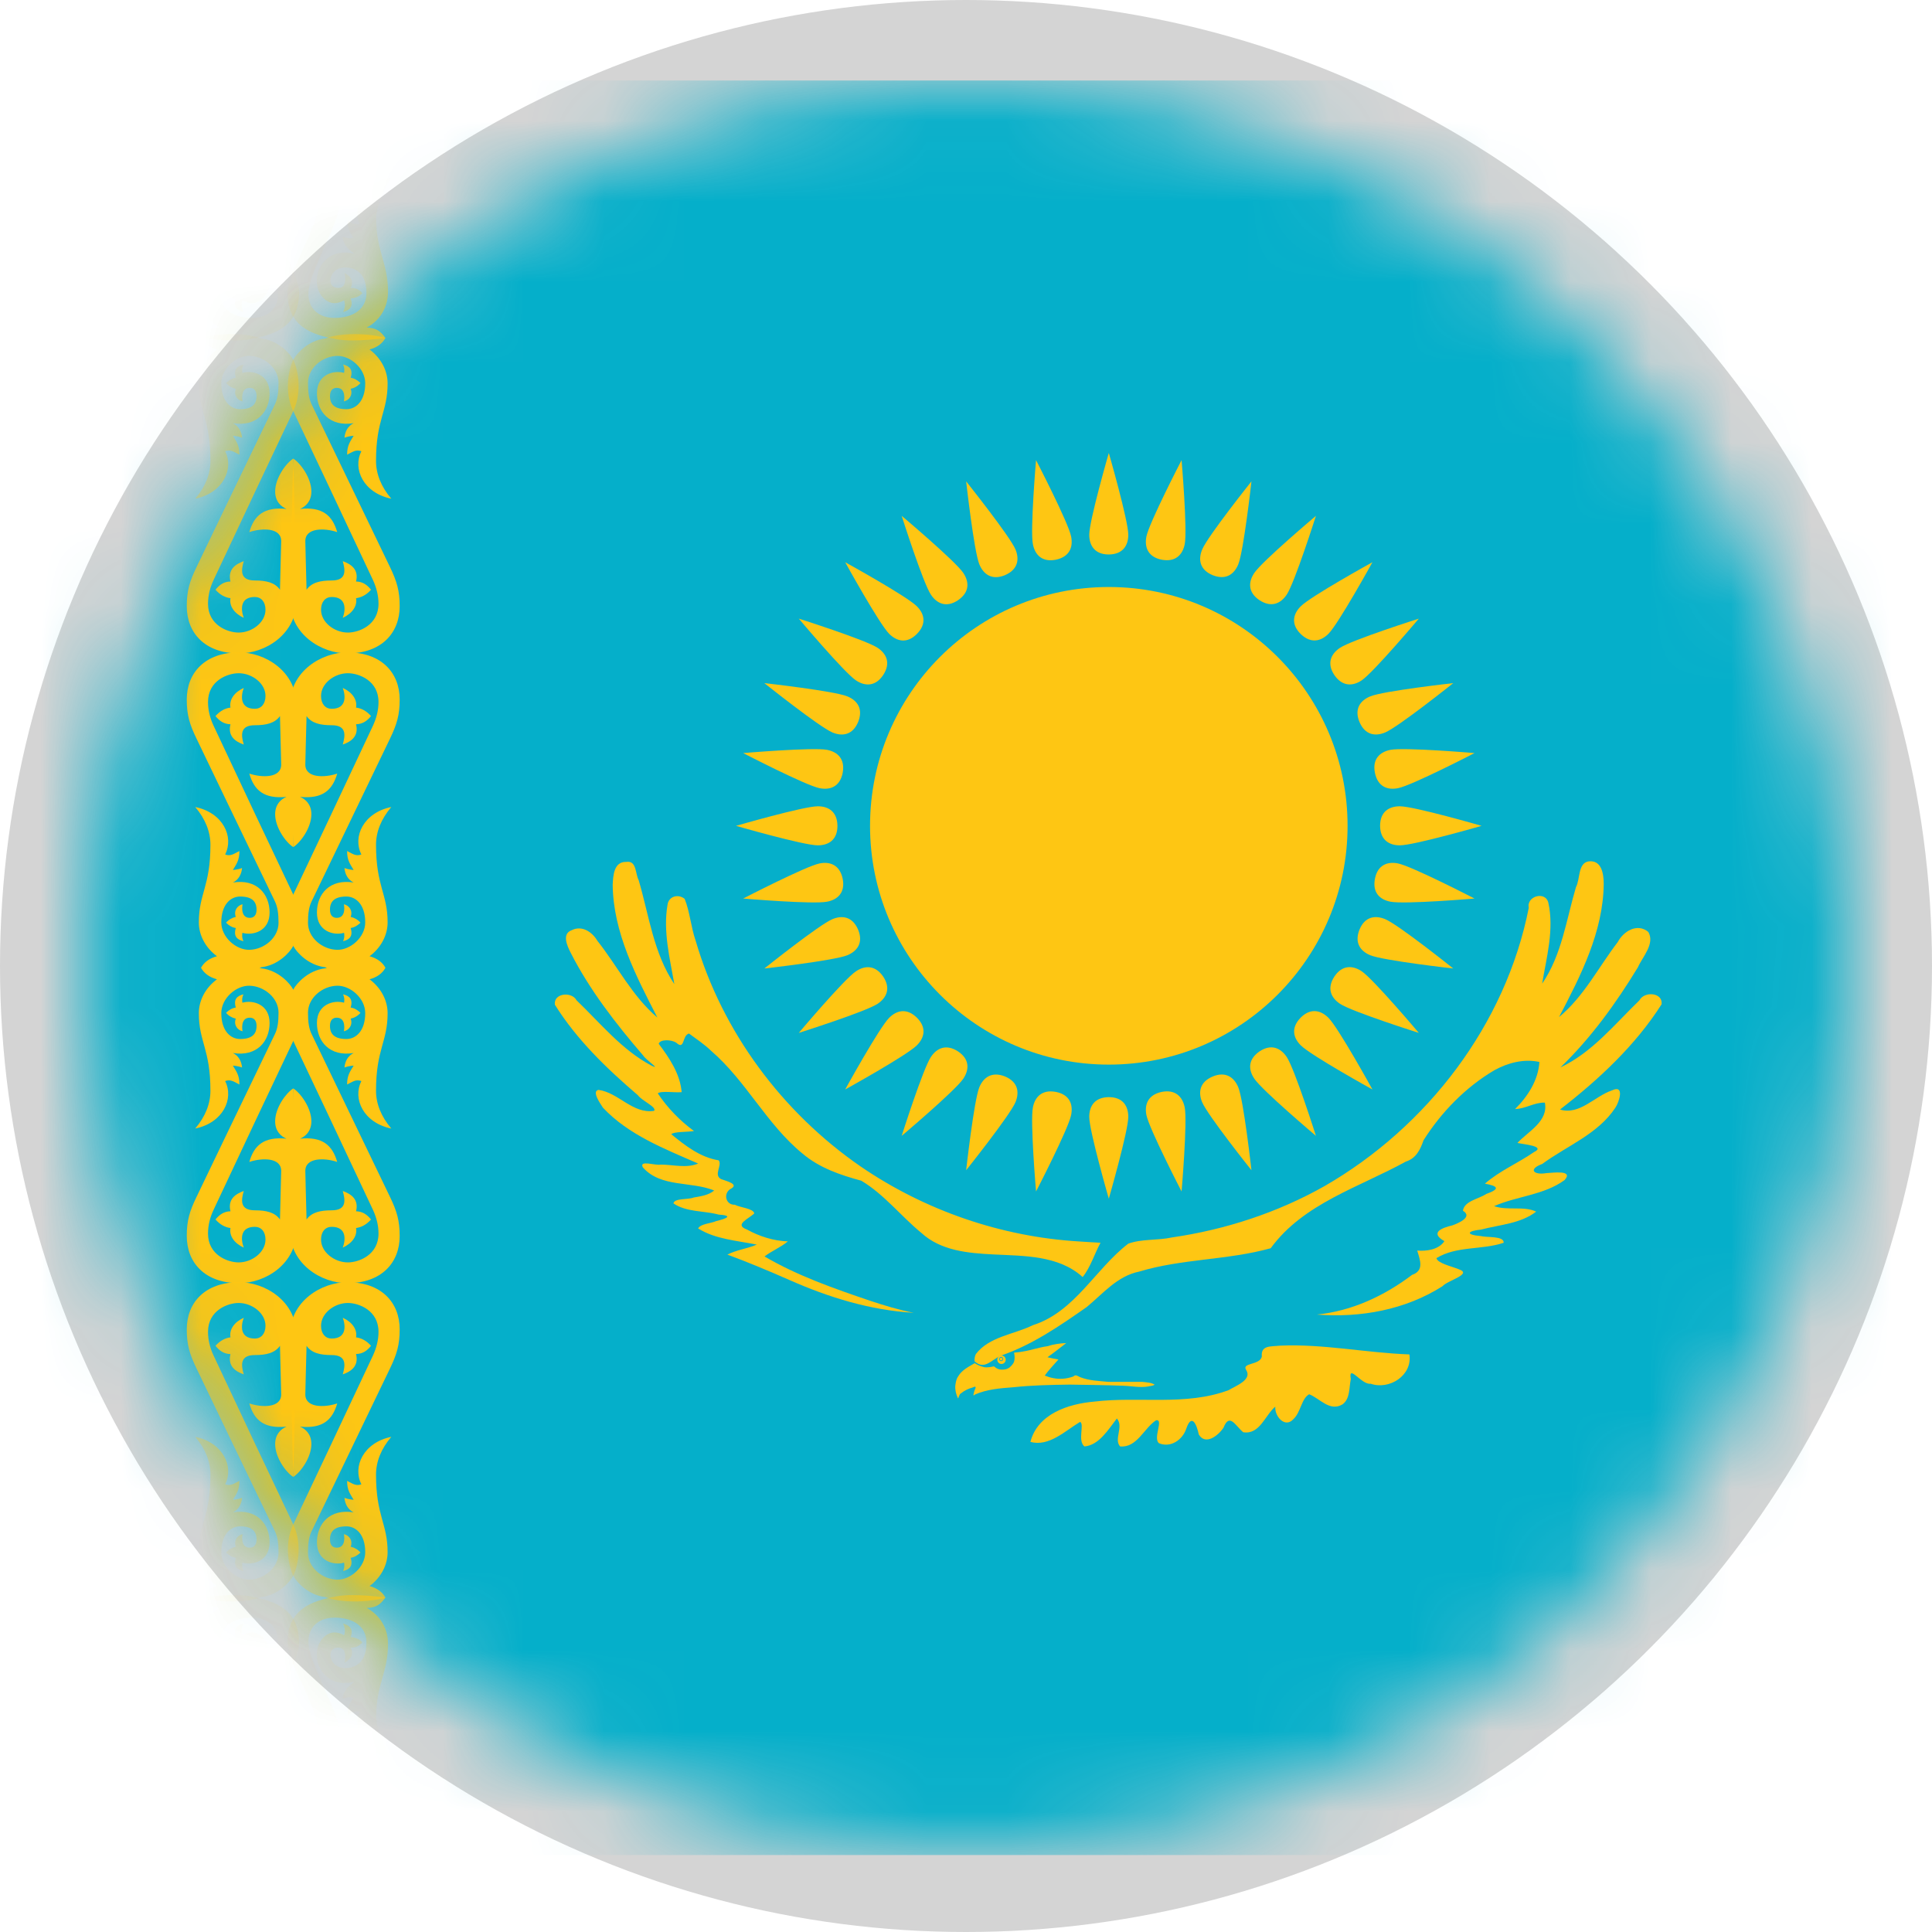 <svg width="24" height="24" viewBox="0 0 24 24" fill="none" xmlns="http://www.w3.org/2000/svg">
<circle cx="12" cy="12" r="12" fill="#D4D4D4"/>
<mask id="mask0_2_21530" style="mask-type:luminance" maskUnits="userSpaceOnUse" x="1" y="1" width="22" height="22">
<path d="M12 23C18.075 23 23 18.075 23 12C23 5.925 18.075 1 12 1C5.925 1 1 5.925 1 12C1 18.075 5.925 23 12 23Z" fill="white"/>
</mask>
<g mask="url(#mask0_2_21530)">
<path d="M-11.144 1H32.944V23.044H-11.144V1Z" fill="#05AFCA"/>
</g>
<mask id="mask1_2_21530" style="mask-type:luminance" maskUnits="userSpaceOnUse" x="1" y="1" width="22" height="22">
<path d="M12 23C18.075 23 23 18.075 23 12C23 5.925 18.075 1 12 1C5.925 1 1 5.925 1 12C1 18.075 5.925 23 12 23Z" fill="white"/>
</mask>
<g mask="url(#mask1_2_21530)">
<path d="M16.74 10.259C16.74 11.896 15.412 13.225 13.774 13.225C12.136 13.225 10.808 11.896 10.808 10.259C10.808 8.62 12.136 7.292 13.774 7.292C15.412 7.292 16.74 8.62 16.74 10.259Z" fill="#FEC613"/>
</g>
<mask id="mask2_2_21530" style="mask-type:luminance" maskUnits="userSpaceOnUse" x="1" y="1" width="22" height="22">
<path d="M12 23C18.075 23 23 18.075 23 12C23 5.925 18.075 1 12 1C5.925 1 1 5.925 1 12C1 18.075 5.925 23 12 23Z" fill="white"/>
</mask>
<g mask="url(#mask2_2_21530)">
<path d="M13.774 6.888C13.95 6.886 14.016 6.775 14.016 6.643C14.016 6.467 13.774 5.627 13.774 5.627C13.774 5.627 13.531 6.467 13.531 6.643C13.531 6.775 13.598 6.888 13.774 6.888Z" fill="#FEC613"/>
</g>
<mask id="mask3_2_21530" style="mask-type:luminance" maskUnits="userSpaceOnUse" x="1" y="1" width="22" height="22">
<path d="M12 23C18.075 23 23 18.075 23 12C23 5.925 18.075 1 12 1C5.925 1 1 5.925 1 12C1 18.075 5.925 23 12 23Z" fill="white"/>
</mask>
<g mask="url(#mask3_2_21530)">
<path d="M17.144 10.259C17.146 10.435 17.257 10.501 17.389 10.501C17.566 10.501 18.405 10.259 18.405 10.259C18.405 10.259 17.566 10.016 17.389 10.016C17.257 10.016 17.144 10.082 17.144 10.259Z" fill="#FEC613"/>
</g>
<mask id="mask4_2_21530" style="mask-type:luminance" maskUnits="userSpaceOnUse" x="1" y="1" width="22" height="22">
<path d="M12 23C18.075 23 23 18.075 23 12C23 5.925 18.075 1 12 1C5.925 1 1 5.925 1 12C1 18.075 5.925 23 12 23Z" fill="white"/>
</mask>
<g mask="url(#mask4_2_21530)">
<path d="M13.774 13.629C13.598 13.631 13.531 13.741 13.531 13.874C13.531 14.05 13.774 14.89 13.774 14.89C13.774 14.89 14.016 14.05 14.016 13.874C14.016 13.741 13.95 13.629 13.774 13.629Z" fill="#FEC613"/>
</g>
<mask id="mask5_2_21530" style="mask-type:luminance" maskUnits="userSpaceOnUse" x="1" y="1" width="22" height="22">
<path d="M12 23C18.075 23 23 18.075 23 12C23 5.925 18.075 1 12 1C5.925 1 1 5.925 1 12C1 18.075 5.925 23 12 23Z" fill="white"/>
</mask>
<g mask="url(#mask5_2_21530)">
<path d="M10.403 10.259C10.401 10.082 10.291 10.016 10.159 10.016C9.982 10.016 9.143 10.259 9.143 10.259C9.143 10.259 9.982 10.501 10.159 10.501C10.291 10.501 10.403 10.435 10.403 10.259Z" fill="#FEC613"/>
</g>
<mask id="mask6_2_21530" style="mask-type:luminance" maskUnits="userSpaceOnUse" x="1" y="1" width="22" height="22">
<path d="M12 23C18.075 23 23 18.075 23 12C23 5.925 18.075 1 12 1C5.925 1 1 5.925 1 12C1 18.075 5.925 23 12 23Z" fill="white"/>
</mask>
<g mask="url(#mask6_2_21530)">
<path d="M15.064 7.145C15.228 7.21 15.331 7.134 15.382 7.011C15.449 6.848 15.546 5.98 15.546 5.98C15.546 5.98 15.001 6.663 14.934 6.826C14.883 6.948 14.901 7.077 15.064 7.145Z" fill="#FEC613"/>
</g>
<mask id="mask7_2_21530" style="mask-type:luminance" maskUnits="userSpaceOnUse" x="1" y="1" width="22" height="22">
<path d="M12 23C18.075 23 23 18.075 23 12C23 5.925 18.075 1 12 1C5.925 1 1 5.925 1 12C1 18.075 5.925 23 12 23Z" fill="white"/>
</mask>
<g mask="url(#mask7_2_21530)">
<path d="M16.888 11.548C16.823 11.712 16.899 11.815 17.021 11.866C17.184 11.933 18.053 12.031 18.053 12.031C18.053 12.031 17.37 11.485 17.207 11.418C17.084 11.367 16.955 11.385 16.888 11.548Z" fill="#FEC613"/>
</g>
<mask id="mask8_2_21530" style="mask-type:luminance" maskUnits="userSpaceOnUse" x="1" y="1" width="22" height="22">
<path d="M12 23C18.075 23 23 18.075 23 12C23 5.925 18.075 1 12 1C5.925 1 1 5.925 1 12C1 18.075 5.925 23 12 23Z" fill="white"/>
</mask>
<g mask="url(#mask8_2_21530)">
<path d="M12.484 13.372C12.32 13.307 12.217 13.384 12.166 13.505C12.099 13.668 12.002 14.537 12.002 14.537C12.002 14.537 12.547 13.854 12.615 13.691C12.665 13.569 12.647 13.44 12.484 13.372Z" fill="#FEC613"/>
</g>
<mask id="mask9_2_21530" style="mask-type:luminance" maskUnits="userSpaceOnUse" x="1" y="1" width="22" height="22">
<path d="M12 23C18.075 23 23 18.075 23 12C23 5.925 18.075 1 12 1C5.925 1 1 5.925 1 12C1 18.075 5.925 23 12 23Z" fill="white"/>
</mask>
<g mask="url(#mask9_2_21530)">
<path d="M10.66 8.969C10.726 8.805 10.649 8.701 10.527 8.651C10.364 8.583 9.495 8.486 9.495 8.486C9.495 8.486 10.178 9.031 10.341 9.099C10.463 9.15 10.592 9.132 10.66 8.969Z" fill="#FEC613"/>
</g>
<mask id="mask10_2_21530" style="mask-type:luminance" maskUnits="userSpaceOnUse" x="1" y="1" width="22" height="22">
<path d="M12 23C18.075 23 23 18.075 23 12C23 5.925 18.075 1 12 1C5.925 1 1 5.925 1 12C1 18.075 5.925 23 12 23Z" fill="white"/>
</mask>
<g mask="url(#mask10_2_21530)">
<path d="M16.157 7.875C16.284 7.998 16.408 7.967 16.502 7.874C16.627 7.749 17.049 6.984 17.049 6.984C17.049 6.984 16.284 7.406 16.159 7.531C16.065 7.624 16.032 7.751 16.157 7.875Z" fill="#FEC613"/>
</g>
<mask id="mask11_2_21530" style="mask-type:luminance" maskUnits="userSpaceOnUse" x="1" y="1" width="22" height="22">
<path d="M12 23C18.075 23 23 18.075 23 12C23 5.925 18.075 1 12 1C5.925 1 1 5.925 1 12C1 18.075 5.925 23 12 23Z" fill="white"/>
</mask>
<g mask="url(#mask11_2_21530)">
<path d="M16.157 12.642C16.034 12.768 16.065 12.893 16.159 12.986C16.284 13.111 17.049 13.534 17.049 13.534C17.049 13.534 16.627 12.768 16.502 12.643C16.408 12.55 16.282 12.517 16.157 12.642Z" fill="#FEC613"/>
</g>
<mask id="mask12_2_21530" style="mask-type:luminance" maskUnits="userSpaceOnUse" x="1" y="1" width="22" height="22">
<path d="M12 23C18.075 23 23 18.075 23 12C23 5.925 18.075 1 12 1C5.925 1 1 5.925 1 12C1 18.075 5.925 23 12 23Z" fill="white"/>
</mask>
<g mask="url(#mask12_2_21530)">
<path d="M11.39 12.642C11.264 12.519 11.14 12.55 11.046 12.643C10.921 12.768 10.499 13.534 10.499 13.534C10.499 13.534 11.264 13.111 11.389 12.986C11.483 12.893 11.515 12.767 11.39 12.642Z" fill="#FEC613"/>
</g>
<mask id="mask13_2_21530" style="mask-type:luminance" maskUnits="userSpaceOnUse" x="1" y="1" width="22" height="22">
<path d="M12 23C18.075 23 23 18.075 23 12C23 5.925 18.075 1 12 1C5.925 1 1 5.925 1 12C1 18.075 5.925 23 12 23Z" fill="white"/>
</mask>
<g mask="url(#mask13_2_21530)">
<path d="M11.39 7.875C11.514 7.749 11.483 7.624 11.389 7.531C11.264 7.406 10.499 6.984 10.499 6.984C10.499 6.984 10.921 7.749 11.046 7.874C11.14 7.967 11.266 8 11.39 7.875Z" fill="#FEC613"/>
</g>
<mask id="mask14_2_21530" style="mask-type:luminance" maskUnits="userSpaceOnUse" x="1" y="1" width="22" height="22">
<path d="M12 23C18.075 23 23 18.075 23 12C23 5.925 18.075 1 12 1C5.925 1 1 5.925 1 12C1 18.075 5.925 23 12 23Z" fill="white"/>
</mask>
<g mask="url(#mask14_2_21530)">
<path d="M16.888 8.969C16.957 9.131 17.084 9.15 17.207 9.099C17.37 9.031 18.053 8.486 18.053 8.486C18.053 8.486 17.184 8.583 17.021 8.651C16.899 8.701 16.82 8.806 16.888 8.969Z" fill="#FEC613"/>
</g>
<mask id="mask15_2_21530" style="mask-type:luminance" maskUnits="userSpaceOnUse" x="1" y="1" width="22" height="22">
<path d="M12 23C18.075 23 23 18.075 23 12C23 5.925 18.075 1 12 1C5.925 1 1 5.925 1 12C1 18.075 5.925 23 12 23Z" fill="white"/>
</mask>
<g mask="url(#mask15_2_21530)">
<path d="M15.064 13.373C14.902 13.442 14.883 13.569 14.933 13.691C15.001 13.854 15.546 14.537 15.546 14.537C15.546 14.537 15.449 13.668 15.382 13.506C15.331 13.384 15.227 13.305 15.064 13.373Z" fill="#FEC613"/>
</g>
<mask id="mask16_2_21530" style="mask-type:luminance" maskUnits="userSpaceOnUse" x="1" y="1" width="22" height="22">
<path d="M12 23C18.075 23 23 18.075 23 12C23 5.925 18.075 1 12 1C5.925 1 1 5.925 1 12C1 18.075 5.925 23 12 23Z" fill="white"/>
</mask>
<g mask="url(#mask16_2_21530)">
<path d="M10.66 11.549C10.59 11.386 10.463 11.367 10.341 11.418C10.178 11.485 9.495 12.031 9.495 12.031C9.495 12.031 10.364 11.933 10.527 11.866C10.649 11.815 10.727 11.711 10.66 11.549Z" fill="#FEC613"/>
</g>
<mask id="mask17_2_21530" style="mask-type:luminance" maskUnits="userSpaceOnUse" x="1" y="1" width="22" height="22">
<path d="M12 23C18.075 23 23 18.075 23 12C23 5.925 18.075 1 12 1C5.925 1 1 5.925 1 12C1 18.075 5.925 23 12 23Z" fill="white"/>
</mask>
<g mask="url(#mask17_2_21530)">
<path d="M12.484 7.145C12.646 7.075 12.665 6.948 12.615 6.826C12.547 6.663 12.002 5.98 12.002 5.98C12.002 5.98 12.099 6.848 12.166 7.011C12.217 7.134 12.321 7.212 12.484 7.145Z" fill="#FEC613"/>
</g>
<mask id="mask18_2_21530" style="mask-type:luminance" maskUnits="userSpaceOnUse" x="1" y="1" width="22" height="22">
<path d="M12 23C18.075 23 23 18.075 23 12C23 5.925 18.075 1 12 1C5.925 1 1 5.925 1 12C1 18.075 5.925 23 12 23Z" fill="white"/>
</mask>
<g mask="url(#mask18_2_21530)">
<path d="M14.431 6.953C14.605 6.985 14.691 6.89 14.717 6.76C14.752 6.587 14.678 5.716 14.678 5.716C14.678 5.716 14.276 6.492 14.241 6.665C14.216 6.795 14.258 6.918 14.431 6.953Z" fill="#FEC613"/>
</g>
<mask id="mask19_2_21530" style="mask-type:luminance" maskUnits="userSpaceOnUse" x="1" y="1" width="22" height="22">
<path d="M12 23C18.075 23 23 18.075 23 12C23 5.925 18.075 1 12 1C5.925 1 1 5.925 1 12C1 18.075 5.925 23 12 23Z" fill="white"/>
</mask>
<g mask="url(#mask19_2_21530)">
<path d="M17.08 10.916C17.047 11.09 17.142 11.176 17.272 11.201C17.445 11.236 18.317 11.162 18.317 11.162C18.317 11.162 17.54 10.761 17.367 10.726C17.237 10.7 17.114 10.743 17.08 10.916Z" fill="#FEC613"/>
</g>
<mask id="mask20_2_21530" style="mask-type:luminance" maskUnits="userSpaceOnUse" x="1" y="1" width="22" height="22">
<path d="M12 23C18.075 23 23 18.075 23 12C23 5.925 18.075 1 12 1C5.925 1 1 5.925 1 12C1 18.075 5.925 23 12 23Z" fill="white"/>
</mask>
<g mask="url(#mask20_2_21530)">
<path d="M13.116 13.564C12.943 13.532 12.856 13.627 12.831 13.757C12.796 13.93 12.87 14.801 12.87 14.801C12.87 14.801 13.272 14.024 13.306 13.851C13.332 13.722 13.29 13.598 13.116 13.564Z" fill="#FEC613"/>
</g>
<mask id="mask21_2_21530" style="mask-type:luminance" maskUnits="userSpaceOnUse" x="1" y="1" width="22" height="22">
<path d="M12 23C18.075 23 23 18.075 23 12C23 5.925 18.075 1 12 1C5.925 1 1 5.925 1 12C1 18.075 5.925 23 12 23Z" fill="white"/>
</mask>
<g mask="url(#mask21_2_21530)">
<path d="M10.468 9.601C10.5 9.428 10.405 9.341 10.275 9.315C10.102 9.281 9.232 9.355 9.232 9.355C9.232 9.355 10.008 9.757 10.181 9.791C10.31 9.817 10.434 9.774 10.468 9.601Z" fill="#FEC613"/>
</g>
<mask id="mask22_2_21530" style="mask-type:luminance" maskUnits="userSpaceOnUse" x="1" y="1" width="22" height="22">
<path d="M12 23C18.075 23 23 18.075 23 12C23 5.925 18.075 1 12 1C5.925 1 1 5.925 1 12C1 18.075 5.925 23 12 23Z" fill="white"/>
</mask>
<g mask="url(#mask22_2_21530)">
<path d="M15.646 7.456C15.794 7.552 15.91 7.497 15.984 7.387C16.082 7.241 16.347 6.408 16.347 6.408C16.347 6.408 15.679 6.971 15.581 7.118C15.507 7.228 15.5 7.358 15.646 7.456Z" fill="#FEC613"/>
</g>
<mask id="mask23_2_21530" style="mask-type:luminance" maskUnits="userSpaceOnUse" x="1" y="1" width="22" height="22">
<path d="M12 23C18.075 23 23 18.075 23 12C23 5.925 18.075 1 12 1C5.925 1 1 5.925 1 12C1 18.075 5.925 23 12 23Z" fill="white"/>
</mask>
<g mask="url(#mask23_2_21530)">
<path d="M16.576 12.131C16.48 12.279 16.535 12.395 16.645 12.469C16.792 12.567 17.625 12.831 17.625 12.831C17.625 12.831 17.061 12.163 16.915 12.065C16.805 11.992 16.674 11.984 16.576 12.131Z" fill="#FEC613"/>
</g>
<mask id="mask24_2_21530" style="mask-type:luminance" maskUnits="userSpaceOnUse" x="1" y="1" width="22" height="22">
<path d="M12 23C18.075 23 23 18.075 23 12C23 5.925 18.075 1 12 1C5.925 1 1 5.925 1 12C1 18.075 5.925 23 12 23Z" fill="white"/>
</mask>
<g mask="url(#mask24_2_21530)">
<path d="M11.901 13.061C11.753 12.965 11.637 13.02 11.564 13.13C11.466 13.276 11.201 14.11 11.201 14.11C11.201 14.11 11.869 13.546 11.967 13.399C12.04 13.289 12.048 13.159 11.901 13.061Z" fill="#FEC613"/>
</g>
<mask id="mask25_2_21530" style="mask-type:luminance" maskUnits="userSpaceOnUse" x="1" y="1" width="22" height="22">
<path d="M12 23C18.075 23 23 18.075 23 12C23 5.925 18.075 1 12 1C5.925 1 1 5.925 1 12C1 18.075 5.925 23 12 23Z" fill="white"/>
</mask>
<g mask="url(#mask25_2_21530)">
<path d="M10.971 8.386C11.068 8.238 11.013 8.122 10.903 8.048C10.756 7.95 9.923 7.685 9.923 7.685C9.923 7.685 10.486 8.354 10.633 8.452C10.743 8.525 10.873 8.532 10.971 8.386Z" fill="#FEC613"/>
</g>
<mask id="mask26_2_21530" style="mask-type:luminance" maskUnits="userSpaceOnUse" x="1" y="1" width="22" height="22">
<path d="M12 23C18.075 23 23 18.075 23 12C23 5.925 18.075 1 12 1C5.925 1 1 5.925 1 12C1 18.075 5.925 23 12 23Z" fill="white"/>
</mask>
<g mask="url(#mask26_2_21530)">
<path d="M16.576 8.386C16.676 8.531 16.805 8.525 16.915 8.452C17.061 8.354 17.625 7.685 17.625 7.685C17.625 7.685 16.792 7.95 16.645 8.048C16.535 8.122 16.478 8.239 16.576 8.386Z" fill="#FEC613"/>
</g>
<mask id="mask27_2_21530" style="mask-type:luminance" maskUnits="userSpaceOnUse" x="1" y="1" width="22" height="22">
<path d="M12 23C18.075 23 23 18.075 23 12C23 5.925 18.075 1 12 1C5.925 1 1 5.925 1 12C1 18.075 5.925 23 12 23Z" fill="white"/>
</mask>
<g mask="url(#mask27_2_21530)">
<path d="M15.646 13.061C15.501 13.161 15.507 13.289 15.581 13.399C15.679 13.546 16.347 14.11 16.347 14.11C16.347 14.11 16.082 13.276 15.984 13.13C15.91 13.02 15.793 12.963 15.646 13.061Z" fill="#FEC613"/>
</g>
<mask id="mask28_2_21530" style="mask-type:luminance" maskUnits="userSpaceOnUse" x="1" y="1" width="22" height="22">
<path d="M12 23C18.075 23 23 18.075 23 12C23 5.925 18.075 1 12 1C5.925 1 1 5.925 1 12C1 18.075 5.925 23 12 23Z" fill="white"/>
</mask>
<g mask="url(#mask28_2_21530)">
<path d="M10.971 12.131C10.871 11.986 10.743 11.992 10.633 12.066C10.486 12.163 9.923 12.831 9.923 12.831C9.923 12.831 10.756 12.567 10.903 12.469C11.013 12.395 11.069 12.278 10.971 12.131Z" fill="#FEC613"/>
</g>
<mask id="mask29_2_21530" style="mask-type:luminance" maskUnits="userSpaceOnUse" x="1" y="1" width="22" height="22">
<path d="M12 23C18.075 23 23 18.075 23 12C23 5.925 18.075 1 12 1C5.925 1 1 5.925 1 12C1 18.075 5.925 23 12 23Z" fill="white"/>
</mask>
<g mask="url(#mask29_2_21530)">
<path d="M11.901 7.456C12.047 7.356 12.04 7.228 11.967 7.118C11.869 6.971 11.201 6.408 11.201 6.408C11.201 6.408 11.466 7.241 11.564 7.387C11.637 7.497 11.755 7.554 11.901 7.456Z" fill="#FEC613"/>
</g>
<mask id="mask30_2_21530" style="mask-type:luminance" maskUnits="userSpaceOnUse" x="1" y="1" width="22" height="22">
<path d="M12 23C18.075 23 23 18.075 23 12C23 5.925 18.075 1 12 1C5.925 1 1 5.925 1 12C1 18.075 5.925 23 12 23Z" fill="white"/>
</mask>
<g mask="url(#mask30_2_21530)">
<path d="M17.08 9.601C17.116 9.774 17.237 9.817 17.367 9.791C17.54 9.757 18.317 9.355 18.317 9.355C18.317 9.355 17.445 9.281 17.272 9.315C17.142 9.341 17.045 9.428 17.08 9.601Z" fill="#FEC613"/>
</g>
<mask id="mask31_2_21530" style="mask-type:luminance" maskUnits="userSpaceOnUse" x="1" y="1" width="22" height="22">
<path d="M12 23C18.075 23 23 18.075 23 12C23 5.925 18.075 1 12 1C5.925 1 1 5.925 1 12C1 18.075 5.925 23 12 23Z" fill="white"/>
</mask>
<g mask="url(#mask31_2_21530)">
<path d="M14.431 13.564C14.259 13.601 14.216 13.722 14.241 13.851C14.276 14.024 14.678 14.801 14.678 14.801C14.678 14.801 14.752 13.93 14.717 13.757C14.691 13.627 14.604 13.53 14.431 13.564Z" fill="#FEC613"/>
</g>
<mask id="mask32_2_21530" style="mask-type:luminance" maskUnits="userSpaceOnUse" x="1" y="1" width="22" height="22">
<path d="M12 23C18.075 23 23 18.075 23 12C23 5.925 18.075 1 12 1C5.925 1 1 5.925 1 12C1 18.075 5.925 23 12 23Z" fill="white"/>
</mask>
<g mask="url(#mask32_2_21530)">
<path d="M10.468 10.916C10.432 10.744 10.31 10.7 10.181 10.726C10.008 10.761 9.232 11.162 9.232 11.162C9.232 11.162 10.102 11.236 10.275 11.201C10.405 11.176 10.502 11.089 10.468 10.916Z" fill="#FEC613"/>
</g>
<mask id="mask33_2_21530" style="mask-type:luminance" maskUnits="userSpaceOnUse" x="1" y="1" width="22" height="22">
<path d="M12 23C18.075 23 23 18.075 23 12C23 5.925 18.075 1 12 1C5.925 1 1 5.925 1 12C1 18.075 5.925 23 12 23Z" fill="white"/>
</mask>
<g mask="url(#mask33_2_21530)">
<path d="M13.116 6.953C13.289 6.916 13.332 6.795 13.306 6.665C13.272 6.492 12.87 5.716 12.87 5.716C12.87 5.716 12.796 6.587 12.831 6.76C12.856 6.89 12.943 6.987 13.116 6.953Z" fill="#FEC613"/>
</g>
<mask id="mask34_2_21530" style="mask-type:luminance" maskUnits="userSpaceOnUse" x="1" y="1" width="22" height="22">
<path d="M12 23C18.075 23 23 18.075 23 12C23 5.925 18.075 1 12 1C5.925 1 1 5.925 1 12C1 18.075 5.925 23 12 23Z" fill="white"/>
</mask>
<g mask="url(#mask34_2_21530)">
<path d="M13.245 16.684C13.165 16.688 13.088 16.698 13.012 16.723C12.909 16.737 12.81 16.773 12.707 16.789L12.666 16.796L12.597 16.803C12.601 16.822 12.604 16.841 12.604 16.86C12.604 16.88 12.602 16.899 12.597 16.915C12.592 16.931 12.578 16.95 12.567 16.962C12.553 16.978 12.537 16.992 12.519 17C12.501 17.009 12.481 17.013 12.461 17.014C12.442 17.015 12.421 17.014 12.402 17.007C12.382 17 12.364 16.988 12.347 16.973C12.326 16.978 12.305 16.982 12.285 16.984C12.264 16.986 12.245 16.986 12.227 16.984C12.206 16.978 12.185 16.972 12.165 16.964C12.146 16.956 12.126 16.945 12.108 16.934C12.033 16.978 11.949 17.019 11.904 17.096C11.878 17.132 11.873 17.172 11.867 17.214C11.863 17.266 11.877 17.32 11.899 17.368C11.907 17.382 11.913 17.317 11.938 17.308C11.98 17.274 12.032 17.249 12.085 17.235C12.13 17.212 12.124 17.236 12.106 17.272C12.102 17.29 12.076 17.36 12.11 17.324C12.259 17.258 12.425 17.245 12.586 17.233C12.819 17.208 13.054 17.203 13.288 17.2C13.509 17.203 13.729 17.206 13.949 17.214C14.055 17.217 14.16 17.241 14.264 17.223C14.289 17.216 14.328 17.215 14.343 17.2C14.296 17.173 14.24 17.172 14.188 17.166H13.768C13.651 17.154 13.529 17.152 13.419 17.108C13.39 17.096 13.362 17.069 13.334 17.099C13.292 17.114 13.248 17.124 13.204 17.127C13.127 17.133 13.05 17.117 12.978 17.088C13.029 17.017 13.091 16.954 13.148 16.888C13.102 16.881 13.058 16.871 13.012 16.86C13.093 16.805 13.167 16.742 13.245 16.684Z" fill="#FEC613"/>
</g>
<mask id="mask35_2_21530" style="mask-type:luminance" maskUnits="userSpaceOnUse" x="1" y="1" width="22" height="22">
<path d="M12 23C18.075 23 23 18.075 23 12C23 5.925 18.075 1 12 1C5.925 1 1 5.925 1 12C1 18.075 5.925 23 12 23Z" fill="white"/>
</mask>
<g mask="url(#mask35_2_21530)">
<path d="M12.106 16.91C12.23 17.025 12.318 16.889 12.434 16.84C12.824 16.706 13.164 16.471 13.499 16.237C13.703 16.069 13.879 15.851 14.152 15.796C14.684 15.635 15.25 15.655 15.785 15.506C16.192 14.949 16.883 14.75 17.463 14.43C17.592 14.389 17.643 14.282 17.684 14.164C17.905 13.815 18.206 13.506 18.563 13.295C18.731 13.202 18.932 13.15 19.123 13.192C19.109 13.419 18.979 13.62 18.821 13.777C18.95 13.774 19.061 13.693 19.191 13.697C19.236 13.931 18.984 14.053 18.85 14.198C18.925 14.216 19.21 14.237 19.055 14.312C18.856 14.45 18.629 14.544 18.446 14.704C18.615 14.734 18.634 14.771 18.462 14.832C18.37 14.895 18.191 14.917 18.173 15.04C18.301 15.118 18.114 15.196 18.042 15.222C17.905 15.254 17.76 15.314 17.943 15.418C17.874 15.522 17.726 15.545 17.605 15.535C17.641 15.653 17.694 15.785 17.541 15.837C17.196 16.098 16.792 16.287 16.359 16.33C16.9 16.372 17.457 16.272 17.919 15.978C17.98 15.906 18.3 15.828 18.121 15.767C18.037 15.732 17.857 15.693 17.844 15.629C18.094 15.475 18.41 15.53 18.679 15.438C18.686 15.351 18.474 15.375 18.395 15.355C18.207 15.339 18.218 15.292 18.4 15.274C18.63 15.213 18.89 15.201 19.083 15.051C18.926 14.978 18.728 15.042 18.56 14.983C18.845 14.858 19.18 14.846 19.436 14.659C19.552 14.529 19.287 14.57 19.209 14.573C19.052 14.6 18.979 14.525 19.158 14.459C19.464 14.234 19.851 14.088 20.066 13.761C20.116 13.688 20.185 13.467 20.023 13.546C19.81 13.617 19.622 13.857 19.379 13.783C19.858 13.412 20.314 12.989 20.641 12.475C20.658 12.327 20.425 12.311 20.365 12.427C20.057 12.724 19.779 13.074 19.384 13.26C19.762 12.896 20.074 12.464 20.346 12.017C20.405 11.884 20.561 11.724 20.476 11.577C20.339 11.463 20.168 11.567 20.096 11.703C19.857 12.015 19.675 12.38 19.367 12.634C19.637 12.12 19.916 11.573 19.922 10.98C19.922 10.858 19.897 10.678 19.731 10.701C19.6 10.725 19.631 10.921 19.577 11.021C19.457 11.426 19.401 11.864 19.157 12.219C19.212 11.89 19.308 11.547 19.234 11.214C19.2 11.066 18.96 11.13 18.991 11.277C18.704 12.729 17.73 13.998 16.456 14.733C15.873 15.063 15.221 15.276 14.558 15.372C14.38 15.411 14.187 15.388 14.016 15.449C13.603 15.766 13.353 16.296 12.83 16.462C12.596 16.578 12.29 16.602 12.123 16.82C12.108 16.847 12.105 16.88 12.106 16.91ZM16.678 17.445C16.518 17.541 16.396 17.371 16.263 17.32C16.167 17.372 16.158 17.545 16.069 17.627C15.963 17.748 15.832 17.593 15.842 17.474C15.714 17.581 15.65 17.824 15.444 17.792C15.346 17.712 15.274 17.545 15.199 17.735C15.138 17.829 14.976 17.961 14.892 17.82C14.866 17.696 14.804 17.55 14.736 17.748C14.69 17.887 14.541 17.989 14.397 17.928C14.319 17.864 14.461 17.626 14.361 17.643C14.21 17.742 14.123 17.988 13.914 17.968C13.833 17.877 13.963 17.722 13.874 17.621C13.769 17.756 13.652 17.954 13.471 17.968C13.383 17.897 13.474 17.693 13.418 17.663C13.231 17.774 13.034 17.974 12.8 17.912C12.891 17.561 13.273 17.439 13.595 17.411C14.148 17.344 14.73 17.468 15.262 17.269C15.348 17.217 15.556 17.142 15.482 17.021C15.416 16.925 15.653 16.962 15.675 16.851C15.661 16.709 15.784 16.729 15.904 16.716C16.442 16.693 16.972 16.806 17.508 16.825C17.548 17.086 17.259 17.27 17.026 17.189C16.914 17.207 16.747 16.933 16.78 17.132C16.758 17.237 16.773 17.375 16.678 17.445Z" fill="#FEC613"/>
</g>
<mask id="mask36_2_21530" style="mask-type:luminance" maskUnits="userSpaceOnUse" x="1" y="1" width="22" height="22">
<path d="M12 23C18.075 23 23 18.075 23 12C23 5.925 18.075 1 12 1C5.925 1 1 5.925 1 12C1 18.075 5.925 23 12 23Z" fill="white"/>
</mask>
<g mask="url(#mask36_2_21530)">
<path d="M13.671 15.438C13.594 15.578 13.549 15.739 13.449 15.864C13.151 15.593 12.718 15.602 12.339 15.583C12.027 15.567 11.687 15.538 11.445 15.315C11.191 15.107 10.983 14.836 10.699 14.667C10.44 14.597 10.178 14.508 9.969 14.33C9.524 13.967 9.269 13.428 8.833 13.053C8.75 12.972 8.652 12.908 8.559 12.839C8.471 12.861 8.51 13.051 8.402 12.954C8.344 12.912 8.196 12.908 8.183 12.967C8.316 13.142 8.449 13.342 8.468 13.567C8.377 13.576 8.216 13.547 8.171 13.582C8.291 13.762 8.446 13.922 8.621 14.05C8.537 14.064 8.371 14.056 8.339 14.09C8.513 14.232 8.7 14.378 8.928 14.414C8.975 14.476 8.86 14.595 8.957 14.647C9.013 14.67 9.198 14.709 9.07 14.772C8.983 14.831 9.016 14.969 9.128 14.966C9.198 15.002 9.357 15.011 9.37 15.073C9.307 15.137 9.112 15.213 9.278 15.273C9.433 15.359 9.61 15.415 9.787 15.421C9.698 15.495 9.589 15.538 9.497 15.608C9.906 15.848 10.359 16.006 10.807 16.158C10.986 16.217 11.166 16.273 11.351 16.308C10.814 16.277 10.294 16.117 9.805 15.9C9.552 15.789 9.296 15.681 9.036 15.585C9.151 15.526 9.282 15.512 9.401 15.461C9.155 15.411 8.887 15.395 8.672 15.26C8.705 15.201 8.83 15.199 8.899 15.168C9.03 15.137 9.11 15.1 8.927 15.088C8.741 15.038 8.529 15.06 8.366 14.949C8.376 14.882 8.547 14.905 8.617 14.876C8.704 14.861 8.801 14.848 8.872 14.789C8.585 14.671 8.21 14.755 7.986 14.502C7.934 14.405 8.147 14.483 8.207 14.467C8.361 14.467 8.526 14.516 8.673 14.454C8.255 14.271 7.808 14.099 7.49 13.76C7.455 13.706 7.349 13.557 7.434 13.539C7.682 13.571 7.861 13.842 8.126 13.799C8.161 13.752 7.972 13.674 7.925 13.606C7.538 13.275 7.164 12.915 6.893 12.481C6.874 12.336 7.102 12.314 7.162 12.426C7.458 12.71 7.725 13.043 8.092 13.237C8.223 13.3 8.018 13.162 7.99 13.112C7.65 12.717 7.326 12.3 7.089 11.835C7.046 11.751 6.976 11.599 7.103 11.555C7.23 11.491 7.357 11.578 7.421 11.687C7.671 12.003 7.855 12.377 8.166 12.64C7.901 12.125 7.618 11.583 7.611 10.991C7.617 10.876 7.625 10.702 7.78 10.707C7.911 10.687 7.89 10.854 7.934 10.934C8.062 11.369 8.118 11.84 8.377 12.225C8.32 11.902 8.236 11.569 8.292 11.241C8.305 11.133 8.426 11.101 8.505 11.166C8.569 11.323 8.583 11.516 8.641 11.684C8.973 12.819 9.718 13.818 10.689 14.489C11.489 15.037 12.439 15.365 13.408 15.422C13.495 15.429 13.583 15.432 13.671 15.438Z" fill="#FEC613"/>
</g>
<mask id="mask37_2_21530" style="mask-type:luminance" maskUnits="userSpaceOnUse" x="1" y="1" width="22" height="22">
<path d="M12 23C18.075 23 23 18.075 23 12C23 5.925 18.075 1 12 1C5.925 1 1 5.925 1 12C1 18.075 5.925 23 12 23Z" fill="white"/>
</mask>
<g mask="url(#mask37_2_21530)">
<path d="M12.493 16.891C12.493 16.92 12.47 16.944 12.441 16.944C12.412 16.944 12.389 16.92 12.389 16.891C12.389 16.862 12.412 16.839 12.441 16.839C12.47 16.839 12.493 16.863 12.493 16.891Z" fill="#FEC613"/>
</g>
<mask id="mask38_2_21530" style="mask-type:luminance" maskUnits="userSpaceOnUse" x="1" y="1" width="22" height="22">
<path d="M12 23C18.075 23 23 18.075 23 12C23 5.925 18.075 1 12 1C5.925 1 1 5.925 1 12C1 18.075 5.925 23 12 23Z" fill="white"/>
</mask>
<g mask="url(#mask38_2_21530)">
<path d="M12.458 16.883C12.458 16.895 12.448 16.904 12.437 16.904C12.425 16.904 12.415 16.895 12.415 16.883C12.415 16.871 12.425 16.862 12.437 16.862C12.448 16.862 12.458 16.871 12.458 16.883Z" fill="#FEC613"/>
</g>
<mask id="mask39_2_21530" style="mask-type:luminance" maskUnits="userSpaceOnUse" x="1" y="1" width="22" height="22">
<path d="M12 23C18.075 23 23 18.075 23 12C23 5.925 18.075 1 12 1C5.925 1 1 5.925 1 12C1 18.075 5.925 23 12 23Z" fill="white"/>
</mask>
<g mask="url(#mask39_2_21530)">
<path d="M12.437 16.908C12.422 16.908 12.411 16.897 12.411 16.883C12.411 16.869 12.422 16.857 12.437 16.857C12.451 16.857 12.462 16.869 12.462 16.883C12.462 16.897 12.451 16.908 12.437 16.908ZM12.437 16.866C12.427 16.866 12.419 16.873 12.419 16.883C12.419 16.892 12.427 16.9 12.437 16.9C12.446 16.9 12.454 16.892 12.454 16.883C12.454 16.873 12.446 16.866 12.437 16.866Z" fill="#05AFCA"/>
</g>
<mask id="mask40_2_21530" style="mask-type:luminance" maskUnits="userSpaceOnUse" x="1" y="1" width="22" height="22">
<path d="M12 23C18.075 23 23 18.075 23 12C23 5.925 18.075 1 12 1C5.925 1 1 5.925 1 12C1 18.075 5.925 23 12 23Z" fill="white"/>
</mask>
<g mask="url(#mask40_2_21530)">
<path d="M3.643 2.607C3.643 2.607 3.431 2.429 3.359 2.519C3.243 2.662 3.715 3.378 3.715 3.63C3.715 4.043 3.439 4.156 3.098 4.215C2.87 4.254 2.497 4.198 2.497 4.198C2.567 4.104 2.613 4.076 2.731 4.069C2.6 4.001 2.466 3.852 2.466 3.622C2.466 3.266 2.612 3.119 2.612 2.718C2.612 2.495 2.43 2.212 2.43 2.212C2.752 2.245 2.912 2.543 2.821 2.782C2.872 2.789 2.919 2.778 2.959 2.74C2.983 2.806 2.945 2.883 2.896 2.949C2.936 2.971 2.965 2.958 3.029 2.944C3.023 3.013 2.982 3.085 2.882 3.153C3.172 3.078 3.351 3.28 3.351 3.491C3.351 3.651 3.239 3.766 3.129 3.766C3.094 3.766 3.042 3.751 3.013 3.729C2.992 3.773 3.003 3.832 3.024 3.876C2.944 3.855 2.893 3.807 2.929 3.708C2.868 3.702 2.818 3.681 2.785 3.642C2.819 3.598 2.87 3.574 2.929 3.576C2.884 3.483 2.934 3.431 3.007 3.389C3.007 3.389 2.961 3.576 3.079 3.576C3.132 3.576 3.181 3.558 3.181 3.48C3.181 3.412 3.121 3.317 2.983 3.323C2.845 3.329 2.733 3.418 2.733 3.639C2.733 3.842 2.897 3.943 3.113 3.949C3.308 3.955 3.455 3.85 3.455 3.649C3.455 3.381 3.069 2.772 3.069 2.534C3.069 2.355 3.23 2.255 3.387 2.255C3.591 2.255 3.763 2.457 3.763 2.457L3.643 2.607Z" fill="#FEC613"/>
</g>
<mask id="mask41_2_21530" style="mask-type:luminance" maskUnits="userSpaceOnUse" x="1" y="1" width="22" height="22">
<path d="M12 23C18.075 23 23 18.075 23 12C23 5.925 18.075 1 12 1C5.925 1 1 5.925 1 12C1 18.075 5.925 23 12 23Z" fill="white"/>
</mask>
<g mask="url(#mask41_2_21530)">
<path d="M3.687 7.44C3.687 7.887 3.286 8.117 2.971 8.117C2.546 8.117 2.32 7.863 2.32 7.53C2.32 7.342 2.354 7.224 2.442 7.043C2.442 7.043 3.142 5.586 3.415 5.023C3.449 4.952 3.46 4.872 3.46 4.755C3.46 4.574 3.284 4.426 3.1 4.421C2.932 4.417 2.749 4.578 2.749 4.761C2.749 4.984 2.864 5.083 2.983 5.083C3.129 5.083 3.187 5.023 3.187 4.92C3.187 4.849 3.152 4.818 3.103 4.818C2.978 4.818 3.013 4.986 3.013 4.986C2.951 4.973 2.9 4.91 2.929 4.83C2.884 4.82 2.841 4.796 2.808 4.758C2.841 4.726 2.879 4.701 2.929 4.692C2.9 4.595 2.939 4.548 3.024 4.528C3.006 4.565 3.006 4.6 3.011 4.632C3.145 4.594 3.349 4.654 3.349 4.884C3.349 5.113 3.19 5.305 2.893 5.257C2.964 5.291 3 5.36 3.007 5.437C2.953 5.417 2.893 5.413 2.893 5.413C2.928 5.475 2.976 5.528 2.974 5.648C2.919 5.623 2.867 5.577 2.797 5.606C2.908 5.824 2.772 6.124 2.425 6.195C2.552 6.047 2.614 5.886 2.614 5.726C2.614 5.208 2.47 5.121 2.47 4.761C2.47 4.611 2.547 4.448 2.701 4.337V4.343C2.599 4.316 2.535 4.266 2.497 4.198C2.729 4.133 3.066 4.134 3.247 4.205C3.455 4.229 3.6 4.388 3.643 4.469C3.686 4.551 3.768 4.843 3.643 5.107C3.505 5.395 2.855 6.773 2.653 7.205C2.61 7.297 2.584 7.395 2.584 7.5C2.584 7.765 2.827 7.858 2.965 7.858C3.13 7.858 3.298 7.732 3.298 7.575C3.298 7.476 3.244 7.416 3.166 7.416C2.979 7.416 2.991 7.574 3.028 7.675C2.912 7.622 2.845 7.529 2.863 7.431C2.797 7.422 2.735 7.391 2.677 7.326C2.723 7.268 2.778 7.225 2.863 7.224C2.826 7.071 2.928 7.007 3.028 6.971C2.996 7.083 2.976 7.211 3.166 7.211C3.305 7.211 3.414 7.235 3.478 7.326C3.481 7.205 3.493 6.73 3.493 6.73C3.501 6.552 3.254 6.557 3.097 6.61C3.156 6.404 3.278 6.293 3.559 6.322C3.49 6.293 3.418 6.229 3.418 6.105C3.418 5.938 3.554 5.752 3.643 5.697L3.687 7.44Z" fill="#FEC613"/>
</g>
<mask id="mask42_2_21530" style="mask-type:luminance" maskUnits="userSpaceOnUse" x="1" y="1" width="22" height="22">
<path d="M12 23C18.075 23 23 18.075 23 12C23 5.925 18.075 1 12 1C5.925 1 1 5.925 1 12C1 18.075 5.925 23 12 23Z" fill="white"/>
</mask>
<g mask="url(#mask42_2_21530)">
<path d="M3.687 8.78C3.687 8.333 3.286 8.104 2.971 8.104C2.546 8.104 2.32 8.358 2.32 8.69C2.32 8.879 2.354 8.997 2.442 9.177C2.442 9.177 3.142 10.634 3.415 11.197C3.449 11.268 3.46 11.348 3.46 11.465C3.46 11.646 3.284 11.794 3.1 11.799C2.932 11.803 2.749 11.642 2.749 11.459C2.749 11.237 2.864 11.137 2.983 11.137C3.129 11.137 3.187 11.197 3.187 11.3C3.187 11.371 3.152 11.402 3.103 11.402C2.978 11.402 3.013 11.233 3.013 11.233C2.951 11.247 2.9 11.311 2.929 11.39C2.884 11.4 2.841 11.424 2.808 11.462C2.841 11.495 2.879 11.52 2.929 11.528C2.9 11.625 2.939 11.672 3.024 11.692C3.006 11.655 3.006 11.621 3.011 11.588C3.145 11.626 3.349 11.566 3.349 11.336C3.349 11.107 3.19 10.915 2.893 10.963C2.964 10.929 3 10.86 3.007 10.783C2.953 10.804 2.893 10.807 2.893 10.807C2.928 10.746 2.976 10.692 2.974 10.572C2.919 10.597 2.867 10.644 2.797 10.614C2.908 10.396 2.772 10.096 2.425 10.025C2.552 10.174 2.614 10.334 2.614 10.494C2.614 11.012 2.47 11.099 2.47 11.459C2.47 11.61 2.547 11.772 2.701 11.883V11.877C2.599 11.904 2.535 11.954 2.497 12.022C2.729 12.088 3.066 12.087 3.247 12.015C3.455 11.991 3.6 11.832 3.643 11.751C3.686 11.67 3.768 11.377 3.643 11.113C3.505 10.825 2.855 9.448 2.653 9.015C2.61 8.923 2.584 8.826 2.584 8.72C2.584 8.455 2.827 8.363 2.965 8.363C3.13 8.363 3.298 8.488 3.298 8.645C3.298 8.745 3.244 8.805 3.166 8.805C2.979 8.805 2.991 8.646 3.028 8.546C2.912 8.598 2.845 8.691 2.863 8.79C2.797 8.798 2.735 8.83 2.677 8.895C2.723 8.952 2.778 8.995 2.863 8.997C2.826 9.149 2.928 9.214 3.028 9.249C2.996 9.137 2.976 9.009 3.166 9.009C3.305 9.009 3.414 8.985 3.478 8.895C3.481 9.015 3.493 9.49 3.493 9.49C3.501 9.668 3.254 9.663 3.097 9.61C3.156 9.816 3.278 9.927 3.559 9.899C3.49 9.927 3.418 9.992 3.418 10.115C3.418 10.283 3.554 10.468 3.643 10.523L3.687 8.78Z" fill="#FEC613"/>
</g>
<mask id="mask43_2_21530" style="mask-type:luminance" maskUnits="userSpaceOnUse" x="1" y="1" width="22" height="22">
<path d="M12 23C18.075 23 23 18.075 23 12C23 5.925 18.075 1 12 1C5.925 1 1 5.925 1 12C1 18.075 5.925 23 12 23Z" fill="white"/>
</mask>
<g mask="url(#mask43_2_21530)">
<path d="M3.643 2.607C3.643 2.607 3.855 2.429 3.927 2.519C4.042 2.662 3.571 3.378 3.571 3.63C3.571 4.043 3.847 4.156 4.187 4.215C4.416 4.254 4.788 4.198 4.788 4.198C4.718 4.104 4.673 4.076 4.555 4.069C4.686 4.001 4.82 3.852 4.82 3.622C4.82 3.266 4.673 3.119 4.673 2.718C4.673 2.495 4.856 2.212 4.856 2.212C4.533 2.245 4.374 2.543 4.465 2.782C4.413 2.789 4.367 2.778 4.327 2.74C4.303 2.806 4.34 2.883 4.39 2.949C4.35 2.971 4.321 2.958 4.256 2.944C4.263 3.013 4.303 3.085 4.403 3.153C4.113 3.078 3.935 3.28 3.935 3.491C3.935 3.651 4.047 3.766 4.156 3.766C4.192 3.766 4.244 3.751 4.273 3.729C4.294 3.773 4.283 3.832 4.262 3.876C4.342 3.855 4.393 3.807 4.356 3.708C4.418 3.702 4.467 3.681 4.501 3.642C4.467 3.598 4.416 3.574 4.356 3.576C4.401 3.483 4.352 3.431 4.279 3.389C4.279 3.389 4.325 3.576 4.207 3.576C4.153 3.576 4.105 3.558 4.105 3.48C4.105 3.412 4.165 3.317 4.303 3.323C4.44 3.329 4.552 3.418 4.552 3.639C4.552 3.842 4.388 3.943 4.173 3.949C3.978 3.955 3.831 3.85 3.831 3.649C3.831 3.381 4.217 2.772 4.217 2.534C4.217 2.355 4.056 2.255 3.899 2.255C3.695 2.255 3.523 2.457 3.523 2.457L3.643 2.607H3.643V2.607Z" fill="#FEC613"/>
</g>
<mask id="mask44_2_21530" style="mask-type:luminance" maskUnits="userSpaceOnUse" x="1" y="1" width="22" height="22">
<path d="M12 23C18.075 23 23 18.075 23 12C23 5.925 18.075 1 12 1C5.925 1 1 5.925 1 12C1 18.075 5.925 23 12 23Z" fill="white"/>
</mask>
<g mask="url(#mask44_2_21530)">
<path d="M3.598 7.44C3.598 7.887 4 8.117 4.314 8.117C4.739 8.117 4.965 7.863 4.965 7.53C4.965 7.342 4.931 7.224 4.844 7.043C4.844 7.043 4.143 5.586 3.871 5.023C3.837 4.952 3.826 4.872 3.826 4.755C3.826 4.574 4.001 4.426 4.186 4.421C4.354 4.417 4.537 4.578 4.537 4.761C4.537 4.984 4.421 5.083 4.303 5.083C4.157 5.083 4.099 5.023 4.099 4.92C4.099 4.849 4.133 4.818 4.183 4.818C4.308 4.818 4.272 4.986 4.272 4.986C4.335 4.973 4.386 4.91 4.356 4.83C4.402 4.82 4.445 4.796 4.478 4.758C4.444 4.726 4.406 4.701 4.356 4.692C4.386 4.595 4.347 4.548 4.262 4.528C4.279 4.565 4.28 4.6 4.274 4.632C4.141 4.594 3.937 4.654 3.937 4.884C3.937 5.113 4.095 5.305 4.393 5.257C4.322 5.291 4.286 5.36 4.279 5.437C4.333 5.417 4.393 5.413 4.393 5.413C4.358 5.475 4.31 5.528 4.312 5.648C4.367 5.623 4.418 5.577 4.489 5.606C4.378 5.824 4.514 6.124 4.861 6.195C4.734 6.047 4.671 5.886 4.671 5.726C4.671 5.208 4.815 5.121 4.815 4.761C4.815 4.611 4.738 4.448 4.585 4.337V4.343C4.686 4.316 4.751 4.266 4.788 4.198C4.557 4.133 4.22 4.134 4.039 4.205C3.831 4.229 3.686 4.388 3.643 4.469C3.6 4.551 3.517 4.843 3.643 5.107C3.781 5.395 4.43 6.773 4.633 7.205C4.675 7.297 4.702 7.395 4.702 7.5C4.702 7.765 4.459 7.858 4.321 7.858C4.156 7.858 3.988 7.732 3.988 7.575C3.988 7.476 4.042 7.416 4.12 7.416C4.306 7.416 4.295 7.574 4.258 7.675C4.374 7.622 4.441 7.529 4.423 7.431C4.488 7.422 4.551 7.391 4.609 7.326C4.563 7.268 4.508 7.225 4.423 7.224C4.46 7.071 4.358 7.007 4.258 6.971C4.289 7.083 4.31 7.211 4.12 7.211C3.981 7.211 3.871 7.235 3.808 7.326C3.804 7.205 3.793 6.73 3.793 6.73C3.785 6.552 4.032 6.557 4.189 6.61C4.129 6.404 4.008 6.293 3.727 6.322C3.795 6.293 3.868 6.229 3.868 6.105C3.868 5.938 3.732 5.752 3.643 5.697L3.598 7.44Z" fill="#FEC613"/>
</g>
<mask id="mask45_2_21530" style="mask-type:luminance" maskUnits="userSpaceOnUse" x="1" y="1" width="22" height="22">
<path d="M12 23C18.075 23 23 18.075 23 12C23 5.925 18.075 1 12 1C5.925 1 1 5.925 1 12C1 18.075 5.925 23 12 23Z" fill="white"/>
</mask>
<g mask="url(#mask45_2_21530)">
<path d="M3.598 8.78C3.598 8.333 4 8.104 4.314 8.104C4.739 8.104 4.965 8.358 4.965 8.69C4.965 8.879 4.931 8.997 4.844 9.177C4.844 9.177 4.143 10.634 3.871 11.197C3.837 11.268 3.826 11.348 3.826 11.465C3.826 11.646 4.001 11.794 4.186 11.799C4.354 11.803 4.537 11.642 4.537 11.459C4.537 11.237 4.421 11.137 4.303 11.137C4.157 11.137 4.099 11.197 4.099 11.3C4.099 11.371 4.133 11.402 4.183 11.402C4.308 11.402 4.272 11.233 4.272 11.233C4.335 11.247 4.386 11.311 4.356 11.39C4.402 11.4 4.445 11.424 4.478 11.462C4.444 11.495 4.406 11.52 4.356 11.528C4.386 11.625 4.347 11.672 4.262 11.692C4.279 11.655 4.28 11.621 4.274 11.588C4.141 11.626 3.937 11.566 3.937 11.336C3.937 11.107 4.095 10.915 4.393 10.963C4.322 10.929 4.286 10.86 4.279 10.783C4.333 10.804 4.393 10.807 4.393 10.807C4.358 10.746 4.31 10.692 4.312 10.572C4.367 10.597 4.418 10.644 4.489 10.614C4.378 10.396 4.514 10.096 4.861 10.025C4.734 10.174 4.671 10.334 4.671 10.494C4.671 11.012 4.815 11.099 4.815 11.459C4.815 11.61 4.738 11.772 4.585 11.883V11.877C4.686 11.904 4.751 11.954 4.788 12.022C4.557 12.088 4.22 12.087 4.039 12.015C3.831 11.991 3.686 11.832 3.643 11.751C3.6 11.67 3.517 11.377 3.643 11.113C3.781 10.825 4.43 9.448 4.633 9.015C4.675 8.923 4.702 8.826 4.702 8.72C4.702 8.455 4.459 8.363 4.321 8.363C4.156 8.363 3.988 8.488 3.988 8.645C3.988 8.745 4.042 8.805 4.12 8.805C4.306 8.805 4.295 8.646 4.258 8.546C4.374 8.598 4.441 8.691 4.423 8.79C4.488 8.798 4.551 8.83 4.609 8.895C4.563 8.952 4.508 8.995 4.423 8.997C4.46 9.149 4.358 9.214 4.258 9.249C4.289 9.137 4.31 9.009 4.12 9.009C3.981 9.009 3.871 8.985 3.808 8.895C3.804 9.015 3.793 9.49 3.793 9.49C3.785 9.668 4.032 9.663 4.189 9.61C4.129 9.816 4.008 9.927 3.727 9.899C3.795 9.927 3.868 9.992 3.868 10.115C3.868 10.283 3.732 10.468 3.643 10.523L3.598 8.78Z" fill="#FEC613"/>
</g>
<mask id="mask46_2_21530" style="mask-type:luminance" maskUnits="userSpaceOnUse" x="1" y="1" width="22" height="22">
<path d="M12 23C18.075 23 23 18.075 23 12C23 5.925 18.075 1 12 1C5.925 1 1 5.925 1 12C1 18.075 5.925 23 12 23Z" fill="white"/>
</mask>
<g mask="url(#mask46_2_21530)">
<path d="M3.643 21.437C3.643 21.437 3.431 21.615 3.359 21.525C3.243 21.382 3.715 20.666 3.715 20.415C3.715 20.001 3.439 19.889 3.098 19.829C2.87 19.79 2.497 19.846 2.497 19.846C2.567 19.94 2.613 19.968 2.731 19.975C2.6 20.044 2.466 20.192 2.466 20.422C2.466 20.778 2.612 20.925 2.612 21.326C2.612 21.549 2.43 21.832 2.43 21.832C2.752 21.799 2.912 21.501 2.821 21.262C2.872 21.255 2.919 21.266 2.959 21.304C2.983 21.238 2.945 21.161 2.896 21.095C2.936 21.073 2.965 21.087 3.029 21.1C3.023 21.032 2.982 20.959 2.882 20.891C3.172 20.966 3.351 20.764 3.351 20.553C3.351 20.393 3.239 20.279 3.129 20.279C3.094 20.279 3.042 20.293 3.013 20.315C2.992 20.271 3.003 20.212 3.024 20.168C2.944 20.189 2.893 20.237 2.929 20.336C2.868 20.342 2.818 20.363 2.785 20.402C2.819 20.446 2.87 20.47 2.929 20.468C2.884 20.561 2.934 20.613 3.007 20.655C3.007 20.655 2.961 20.468 3.079 20.468C3.132 20.468 3.181 20.486 3.181 20.564C3.181 20.632 3.121 20.727 2.983 20.721C2.845 20.715 2.733 20.626 2.733 20.405C2.733 20.202 2.897 20.101 3.113 20.095C3.308 20.089 3.455 20.195 3.455 20.395C3.455 20.663 3.069 21.272 3.069 21.51C3.069 21.689 3.23 21.789 3.387 21.789C3.591 21.789 3.763 21.587 3.763 21.587L3.643 21.437Z" fill="#FEC613"/>
</g>
<mask id="mask47_2_21530" style="mask-type:luminance" maskUnits="userSpaceOnUse" x="1" y="1" width="22" height="22">
<path d="M12 23C18.075 23 23 18.075 23 12C23 5.925 18.075 1 12 1C5.925 1 1 5.925 1 12C1 18.075 5.925 23 12 23Z" fill="white"/>
</mask>
<g mask="url(#mask47_2_21530)">
<path d="M3.687 16.604C3.687 16.157 3.286 15.928 2.971 15.928C2.546 15.928 2.32 16.181 2.32 16.514C2.32 16.703 2.354 16.82 2.442 17.001C2.442 17.001 3.142 18.458 3.415 19.021C3.449 19.092 3.46 19.172 3.46 19.289C3.46 19.47 3.284 19.618 3.1 19.623C2.932 19.627 2.749 19.466 2.749 19.283C2.749 19.061 2.864 18.961 2.983 18.961C3.129 18.961 3.187 19.021 3.187 19.124C3.187 19.195 3.152 19.226 3.103 19.226C2.978 19.226 3.013 19.058 3.013 19.058C2.951 19.071 2.9 19.134 2.929 19.214C2.884 19.224 2.841 19.248 2.808 19.286C2.841 19.319 2.879 19.343 2.929 19.352C2.9 19.449 2.939 19.496 3.024 19.516C3.006 19.479 3.006 19.444 3.011 19.412C3.145 19.45 3.349 19.39 3.349 19.16C3.349 18.931 3.19 18.739 2.893 18.787C2.964 18.753 3 18.684 3.007 18.607C2.953 18.627 2.893 18.631 2.893 18.631C2.928 18.569 2.976 18.517 2.974 18.396C2.919 18.421 2.867 18.467 2.797 18.438C2.908 18.22 2.772 17.92 2.425 17.849C2.552 17.997 2.614 18.158 2.614 18.318C2.614 18.836 2.47 18.923 2.47 19.283C2.47 19.434 2.547 19.596 2.701 19.707V19.701C2.599 19.728 2.535 19.778 2.497 19.846C2.729 19.912 3.066 19.91 3.247 19.839C3.455 19.815 3.6 19.656 3.643 19.575C3.686 19.494 3.768 19.201 3.643 18.937C3.505 18.649 2.855 17.272 2.653 16.839C2.61 16.747 2.584 16.649 2.584 16.544C2.584 16.279 2.827 16.186 2.965 16.186C3.13 16.186 3.298 16.312 3.298 16.469C3.298 16.568 3.244 16.628 3.166 16.628C2.979 16.628 2.991 16.47 3.028 16.37C2.912 16.422 2.845 16.515 2.863 16.613C2.797 16.622 2.735 16.653 2.677 16.718C2.723 16.776 2.778 16.819 2.863 16.821C2.826 16.973 2.928 17.038 3.028 17.073C2.996 16.962 2.976 16.833 3.166 16.833C3.305 16.833 3.414 16.809 3.478 16.718C3.481 16.839 3.493 17.314 3.493 17.314C3.501 17.492 3.254 17.487 3.097 17.434C3.156 17.64 3.278 17.751 3.559 17.722C3.49 17.751 3.418 17.816 3.418 17.939C3.418 18.107 3.554 18.292 3.643 18.347L3.687 16.604Z" fill="#FEC613"/>
</g>
<mask id="mask48_2_21530" style="mask-type:luminance" maskUnits="userSpaceOnUse" x="1" y="1" width="22" height="22">
<path d="M12 23C18.075 23 23 18.075 23 12C23 5.925 18.075 1 12 1C5.925 1 1 5.925 1 12C1 18.075 5.925 23 12 23Z" fill="white"/>
</mask>
<g mask="url(#mask48_2_21530)">
<path d="M3.687 15.264C3.687 15.711 3.286 15.94 2.971 15.94C2.546 15.94 2.32 15.686 2.32 15.354C2.32 15.165 2.354 15.047 2.442 14.867C2.442 14.867 3.142 13.41 3.415 12.846C3.449 12.776 3.46 12.696 3.46 12.579C3.46 12.398 3.284 12.25 3.1 12.245C2.932 12.241 2.749 12.402 2.749 12.585C2.749 12.807 2.864 12.907 2.983 12.907C3.129 12.907 3.187 12.847 3.187 12.744C3.187 12.673 3.152 12.642 3.103 12.642C2.978 12.642 3.013 12.811 3.013 12.811C2.951 12.797 2.9 12.733 2.929 12.654C2.884 12.644 2.841 12.62 2.808 12.582C2.841 12.549 2.879 12.524 2.929 12.516C2.9 12.419 2.939 12.372 3.024 12.352C3.006 12.389 3.006 12.423 3.011 12.456C3.145 12.418 3.349 12.478 3.349 12.708C3.349 12.937 3.19 13.129 2.893 13.081C2.964 13.115 3 13.184 3.007 13.261C2.953 13.24 2.893 13.238 2.893 13.238C2.928 13.299 2.976 13.352 2.974 13.472C2.919 13.447 2.867 13.4 2.797 13.43C2.908 13.648 2.772 13.948 2.425 14.019C2.552 13.87 2.614 13.71 2.614 13.55C2.614 13.032 2.47 12.945 2.47 12.585C2.47 12.434 2.547 12.272 2.701 12.161V12.167C2.599 12.14 2.535 12.09 2.497 12.022C2.729 11.956 3.066 11.957 3.247 12.029C3.455 12.053 3.6 12.212 3.643 12.293C3.686 12.374 3.768 12.667 3.643 12.931C3.505 13.219 2.855 14.596 2.653 15.029C2.61 15.121 2.584 15.218 2.584 15.324C2.584 15.589 2.827 15.682 2.965 15.682C3.13 15.682 3.298 15.556 3.298 15.399C3.298 15.299 3.244 15.24 3.166 15.24C2.979 15.24 2.991 15.398 3.028 15.498C2.912 15.446 2.845 15.353 2.863 15.255C2.797 15.246 2.735 15.214 2.677 15.149C2.723 15.092 2.778 15.049 2.863 15.047C2.826 14.895 2.928 14.831 3.028 14.795C2.996 14.907 2.976 15.035 3.166 15.035C3.305 15.035 3.414 15.059 3.478 15.149C3.481 15.029 3.493 14.554 3.493 14.554C3.501 14.376 3.254 14.381 3.097 14.434C3.156 14.228 3.278 14.117 3.559 14.145C3.49 14.117 3.418 14.052 3.418 13.929C3.418 13.761 3.554 13.576 3.643 13.521L3.687 15.264Z" fill="#FEC613"/>
</g>
<mask id="mask49_2_21530" style="mask-type:luminance" maskUnits="userSpaceOnUse" x="1" y="1" width="22" height="22">
<path d="M12 23C18.075 23 23 18.075 23 12C23 5.925 18.075 1 12 1C5.925 1 1 5.925 1 12C1 18.075 5.925 23 12 23Z" fill="white"/>
</mask>
<g mask="url(#mask49_2_21530)">
<path d="M3.643 21.437C3.643 21.437 3.855 21.615 3.927 21.525C4.042 21.382 3.571 20.666 3.571 20.415C3.571 20.001 3.847 19.889 4.187 19.829C4.416 19.79 4.788 19.846 4.788 19.846C4.718 19.94 4.673 19.968 4.555 19.975C4.686 20.044 4.82 20.192 4.82 20.422C4.82 20.778 4.673 20.925 4.673 21.326C4.673 21.549 4.856 21.832 4.856 21.832C4.533 21.799 4.374 21.501 4.465 21.262C4.413 21.255 4.367 21.266 4.327 21.304C4.303 21.238 4.34 21.161 4.39 21.095C4.35 21.073 4.321 21.087 4.256 21.1C4.263 21.032 4.303 20.959 4.403 20.891C4.113 20.966 3.935 20.764 3.935 20.553C3.935 20.393 4.047 20.279 4.156 20.279C4.192 20.279 4.244 20.293 4.273 20.315C4.294 20.271 4.283 20.212 4.262 20.168C4.342 20.189 4.393 20.237 4.356 20.336C4.418 20.342 4.467 20.363 4.501 20.402C4.467 20.446 4.416 20.47 4.356 20.468C4.401 20.561 4.352 20.613 4.279 20.655C4.279 20.655 4.325 20.468 4.207 20.468C4.153 20.468 4.105 20.486 4.105 20.564C4.105 20.632 4.165 20.727 4.303 20.721C4.44 20.715 4.552 20.626 4.552 20.405C4.552 20.202 4.388 20.101 4.173 20.095C3.978 20.089 3.831 20.195 3.831 20.395C3.831 20.663 4.217 21.272 4.217 21.51C4.217 21.689 4.056 21.789 3.899 21.789C3.695 21.789 3.523 21.587 3.523 21.587L3.643 21.437H3.643V21.437Z" fill="#FEC613"/>
</g>
<mask id="mask50_2_21530" style="mask-type:luminance" maskUnits="userSpaceOnUse" x="1" y="1" width="22" height="22">
<path d="M12 23C18.075 23 23 18.075 23 12C23 5.925 18.075 1 12 1C5.925 1 1 5.925 1 12C1 18.075 5.925 23 12 23Z" fill="white"/>
</mask>
<g mask="url(#mask50_2_21530)">
<path d="M3.598 16.604C3.598 16.157 4 15.928 4.314 15.928C4.739 15.928 4.965 16.181 4.965 16.514C4.965 16.703 4.931 16.82 4.844 17.001C4.844 17.001 4.143 18.458 3.871 19.021C3.837 19.092 3.826 19.172 3.826 19.289C3.826 19.47 4.001 19.618 4.186 19.623C4.354 19.627 4.537 19.466 4.537 19.283C4.537 19.06 4.421 18.961 4.303 18.961C4.157 18.961 4.099 19.021 4.099 19.124C4.099 19.195 4.133 19.226 4.183 19.226C4.308 19.226 4.272 19.058 4.272 19.058C4.335 19.071 4.386 19.134 4.356 19.214C4.402 19.224 4.445 19.248 4.478 19.286C4.444 19.319 4.406 19.343 4.356 19.352C4.386 19.449 4.347 19.496 4.262 19.516C4.279 19.479 4.28 19.444 4.274 19.412C4.141 19.45 3.937 19.39 3.937 19.16C3.937 18.931 4.095 18.739 4.393 18.787C4.322 18.753 4.286 18.684 4.279 18.607C4.333 18.627 4.393 18.631 4.393 18.631C4.358 18.569 4.31 18.517 4.312 18.396C4.367 18.421 4.418 18.467 4.489 18.438C4.378 18.22 4.514 17.92 4.861 17.849C4.734 17.997 4.671 18.158 4.671 18.318C4.671 18.836 4.815 18.923 4.815 19.283C4.815 19.434 4.738 19.596 4.585 19.707V19.701C4.686 19.728 4.751 19.778 4.788 19.846C4.557 19.912 4.22 19.91 4.039 19.839C3.831 19.815 3.686 19.656 3.643 19.575C3.6 19.494 3.517 19.201 3.643 18.937C3.781 18.649 4.43 17.272 4.633 16.839C4.675 16.747 4.702 16.649 4.702 16.544C4.702 16.279 4.459 16.186 4.321 16.186C4.156 16.186 3.988 16.312 3.988 16.469C3.988 16.568 4.042 16.628 4.12 16.628C4.306 16.628 4.295 16.47 4.258 16.37C4.374 16.422 4.441 16.515 4.423 16.613C4.488 16.622 4.551 16.653 4.609 16.718C4.563 16.776 4.508 16.819 4.423 16.82C4.46 16.973 4.358 17.038 4.258 17.073C4.289 16.962 4.31 16.833 4.12 16.833C3.981 16.833 3.871 16.809 3.808 16.718C3.804 16.839 3.793 17.314 3.793 17.314C3.785 17.492 4.032 17.487 4.189 17.434C4.129 17.64 4.008 17.751 3.727 17.722C3.795 17.751 3.868 17.815 3.868 17.939C3.868 18.106 3.732 18.292 3.643 18.347L3.598 16.604Z" fill="#FEC613"/>
</g>
<mask id="mask51_2_21530" style="mask-type:luminance" maskUnits="userSpaceOnUse" x="1" y="1" width="22" height="22">
<path d="M12 23C18.075 23 23 18.075 23 12C23 5.925 18.075 1 12 1C5.925 1 1 5.925 1 12C1 18.075 5.925 23 12 23Z" fill="white"/>
</mask>
<g mask="url(#mask51_2_21530)">
<path d="M3.598 15.264C3.598 15.711 4 15.94 4.314 15.94C4.739 15.94 4.965 15.686 4.965 15.354C4.965 15.165 4.931 15.047 4.844 14.867C4.844 14.867 4.143 13.41 3.871 12.846C3.837 12.776 3.826 12.696 3.826 12.579C3.826 12.398 4.001 12.25 4.186 12.245C4.354 12.241 4.537 12.402 4.537 12.585C4.537 12.807 4.421 12.907 4.303 12.907C4.157 12.907 4.099 12.847 4.099 12.744C4.099 12.673 4.133 12.642 4.183 12.642C4.308 12.642 4.272 12.811 4.272 12.811C4.335 12.797 4.386 12.733 4.356 12.654C4.402 12.644 4.445 12.62 4.478 12.582C4.444 12.549 4.406 12.524 4.356 12.516C4.386 12.419 4.347 12.372 4.262 12.352C4.279 12.389 4.28 12.423 4.274 12.456C4.141 12.418 3.937 12.478 3.937 12.708C3.937 12.937 4.095 13.129 4.393 13.081C4.322 13.115 4.286 13.184 4.279 13.261C4.333 13.24 4.393 13.238 4.393 13.238C4.358 13.299 4.31 13.352 4.312 13.472C4.367 13.447 4.418 13.4 4.489 13.43C4.378 13.648 4.514 13.948 4.861 14.019C4.734 13.87 4.671 13.71 4.671 13.55C4.671 13.032 4.815 12.945 4.815 12.585C4.815 12.434 4.738 12.272 4.585 12.161V12.167C4.686 12.14 4.751 12.09 4.788 12.022C4.557 11.956 4.22 11.957 4.039 12.029C3.831 12.053 3.686 12.212 3.643 12.293C3.6 12.374 3.517 12.667 3.643 12.931C3.781 13.219 4.43 14.596 4.633 15.029C4.675 15.121 4.702 15.218 4.702 15.324C4.702 15.589 4.459 15.682 4.321 15.682C4.156 15.682 3.988 15.556 3.988 15.399C3.988 15.299 4.042 15.24 4.12 15.24C4.306 15.24 4.295 15.398 4.258 15.498C4.374 15.446 4.441 15.353 4.423 15.255C4.488 15.246 4.551 15.214 4.609 15.149C4.563 15.092 4.508 15.049 4.423 15.047C4.46 14.895 4.358 14.831 4.258 14.795C4.289 14.907 4.31 15.035 4.12 15.035C3.981 15.035 3.871 15.059 3.808 15.149C3.804 15.029 3.793 14.554 3.793 14.554C3.785 14.376 4.032 14.381 4.189 14.434C4.129 14.228 4.008 14.117 3.727 14.145C3.795 14.117 3.868 14.052 3.868 13.929C3.868 13.761 3.732 13.576 3.643 13.521L3.598 15.264Z" fill="#FEC613"/>
</g>
</svg>
